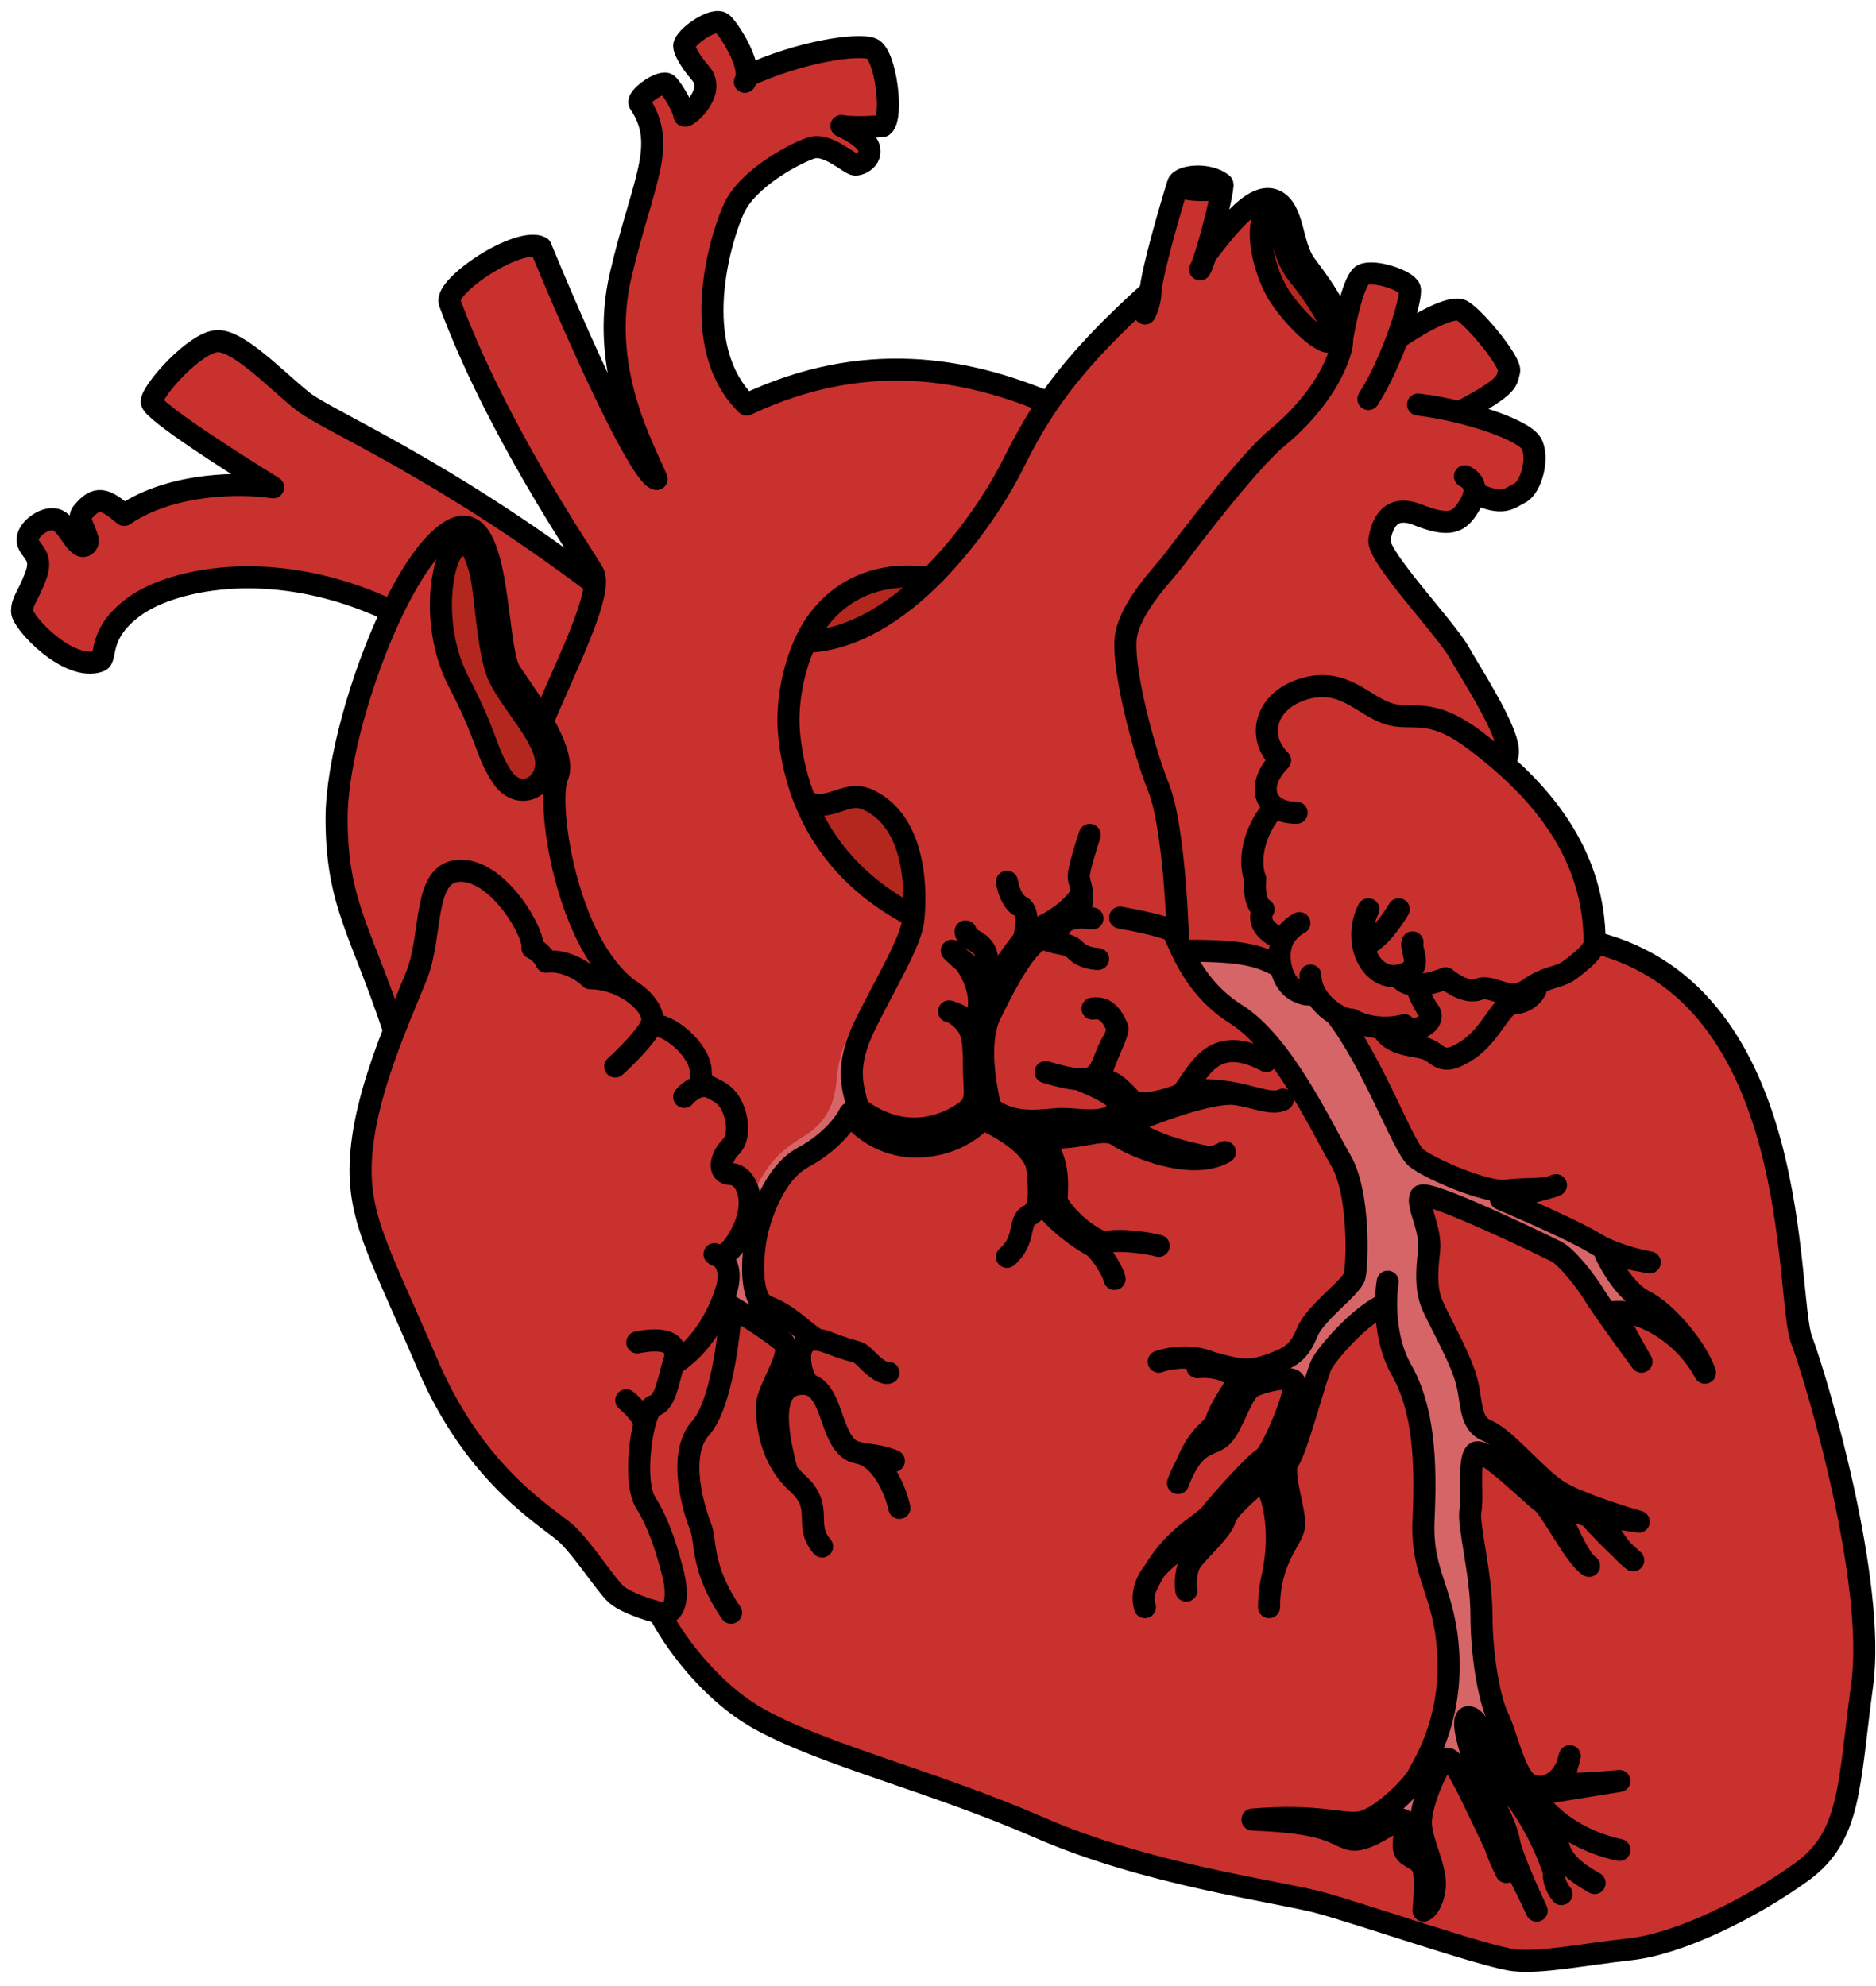 <svg width="85" height="90" viewBox="0 0 85 90" fill="none" xmlns="http://www.w3.org/2000/svg">
<path d="M81.625 60.707C80.875 58.707 81.75 45.082 72.25 42.707C72.25 38.82 69.954 36.169 67.96 34.457C69.25 34.457 66.75 30.708 66.125 29.583C65.5 28.458 62.375 25.208 62.5 24.458C62.625 23.708 63 22.833 64.25 23.333C65.5 23.833 66 23.708 66.375 23.208C66.566 22.954 66.757 22.634 66.799 22.333C68.125 22.958 68.375 22.583 68.875 22.333C69.375 22.083 69.75 20.708 69.375 20.083C69.107 19.636 67.689 19.061 66.125 18.679C68.5 17.458 68.25 17.208 68.375 16.833C68.5 16.458 66.875 14.458 66.25 14.083C65.75 13.783 64.103 14.791 63.312 15.332C63.744 14.178 63.946 13.295 63.875 13.083C63.75 12.708 62.25 12.208 61.75 12.458C61.35 12.658 60.959 14.457 60.814 15.332C60.808 14.081 59.676 12.728 59.125 11.957C58.5 11.082 58.625 9.457 57.75 9.082C56.875 8.707 55.75 10.082 54.625 11.555C54.973 10.459 55.471 8.429 55.375 8.332C54.75 7.832 53.5 7.957 53.375 8.332C53 9.54 52.225 12.207 52.125 13.207C49.848 15.256 48.493 16.798 47.5 18.253C43.75 16.673 39.125 15.833 33.828 18.333C31.155 15.708 32.625 10.833 33.25 9.458C33.875 8.083 36 6.958 36.75 6.708C37.5 6.458 38.5 7.458 38.75 7.458C39 7.458 39.5 7.208 39.375 6.708C39.275 6.308 38.5 5.875 38.125 5.708C38.333 5.75 39 5.808 40 5.708C40.5 5.333 40.125 2.458 39.5 2.208C38.875 1.958 36.25 2.333 33.828 3.458C33.905 2.728 33.082 1.415 32.75 1.083C32.375 0.708 31 1.708 31 2.083C31 2.208 31.15 2.633 31.75 3.333C32.5 4.208 31 5.458 31 5.208C31 4.958 30.5 4.082 30.25 3.832C30 3.582 28.75 4.457 29 4.707C30.25 6.582 29.125 8.207 28.125 12.457C27.125 16.707 29.125 20.207 29.75 21.707C29.125 21.582 26.875 16.957 24.5 11.207C23.5 10.707 20.125 12.957 20.375 13.707C22.5 19.457 26.375 25.082 26.875 25.957C26.943 26.076 26.967 26.247 26.956 26.458C20 21.208 14.875 19.083 13.75 18.208C12.625 17.333 10.875 15.458 9.875 15.458C8.875 15.458 6.875 17.708 6.875 18.208C6.875 18.608 10.542 20.958 12.375 22.083C11.042 21.875 7.825 21.833 5.625 23.333C4.75 22.583 4.375 22.458 3.75 23.208C3.375 23.583 4.25 24.458 3.875 24.708C3.5 24.958 3.125 23.833 2.625 23.583C2.125 23.333 1.25 23.958 1.25 24.458C1.25 24.958 2 25.083 1.625 26.083C1.25 27.083 1 27.208 1 27.708C1 28.208 3.125 30.458 4.5 29.958C4.875 29.833 4.375 28.708 6.125 27.458C7.875 26.208 12.533 25.208 17.769 27.708C16.355 30.663 15.25 34.626 15.25 37.082C15.25 40.958 16.375 42.207 17.858 46.707C17.201 48.391 16.534 50.375 16.375 52.207C16.125 55.082 17.125 56.582 19.375 61.832C21.625 67.082 25 68.832 25.75 69.582C26.5 70.332 27.375 71.707 27.875 72.207C28.275 72.607 29.375 72.957 29.875 73.082C30.417 74.165 32.1 76.657 34.5 77.957C37.5 79.582 42.25 80.707 47.125 82.832C52 84.957 57.875 85.707 59.75 86.207C61.625 86.707 67.375 88.707 68.625 88.832C69.875 88.957 71.625 88.582 73.875 88.332C76.125 88.082 79.375 86.457 81.625 84.832C83.875 83.207 83.75 80.957 84.375 76.332C85 71.707 82.375 62.707 81.625 60.707Z" fill="#C9312E"/>
<path d="M32.507 56.925C32.735 56.92 33.142 56.591 33.625 55.625C34.5 52.125 36.125 51.836 36.875 51.168C38 50.166 37.837 49.066 38 48.25C38.25 47 39.071 45.704 39.25 45.375C39.75 44.457 41.752 40.62 41.375 41.75C41 42.875 40.25 44 39.25 46C38.25 48 38.5 49.5 38.875 50.25C41 51.875 42.875 51 43.625 50.5C44.375 50 44.125 49.625 44.125 48.25C44.125 46.875 44 46.5 43.25 45.962C43.563 46.088 43.972 46.312 44.125 46.61C44.625 45.344 44.25 44.5 43.75 43.681C44.316 44.11 44.717 44.153 44.731 43.5C44.809 43.978 44.782 44.651 44.75 45C44.958 44.625 45.575 43.625 46.375 42.625C46.375 42.607 46.381 42.582 46.396 42.553C46.448 42.447 46.61 42.281 47 42.125C47.625 41.875 48.62 41.25 49.025 40.5C49.067 40.845 49.017 41.249 48.62 41.664C47.851 41.838 47.797 42.54 48.125 42.819C47.936 42.781 47.703 42.742 47.375 42.625C46.625 42.357 45.25 45.25 44.875 46C44.5 46.75 44.375 48.125 44.875 50.25C46 51.125 47.375 50.75 48.125 50.75C48.875 50.75 50 51 50.5 50.5C51 50 50.5 49.625 48.875 48.95C50.041 49.014 49.828 48.176 50.5 47.107C50.22 47.816 49.629 49 50 49C50.5 49 51 49.625 51.25 49.875C51.5 50.125 52.25 50.125 53.55 49.625C54.1 49.375 55.25 49.375 56.625 49.751C56.426 49.702 56.217 49.656 56 49.625C55.125 49.5 53.125 50.125 51 51C51.5 51.375 52.25 52 54.845 52.5C53.331 52.835 51.275 51.933 50.625 51.5C49.875 51 48.75 51.875 46.875 51.5C48.125 52.25 47.875 54 47.875 54.375C47.875 54.75 49 56 50 56.34C49.816 56.375 49.646 56.427 49.5 56.5C49.25 56.375 47.625 55.375 47.064 54.25C47.082 53.929 47.052 53.518 47 53C46.9 52 45.292 51.083 44.5 50.75C44.167 51.167 43.1 52 41.5 52C39.9 52 38.833 51 38.5 50.5C38.333 50.875 37.675 51.8 36.375 52.5C35.075 53.2 34.417 55.208 34.25 56.125C34.083 57.042 33.95 58.95 34.75 59.25C35.75 59.625 36.25 60.25 37 60.752C35.938 60.676 36.184 62.202 36.625 62.78C36.548 62.76 36.465 62.75 36.375 62.75C34.875 62.75 35.125 64.75 35.662 66.75C34.842 65.686 34.75 64.395 34.75 63.75C34.75 63 36 61.375 35.5 60.875C35.1 60.475 33.75 59.625 33.125 59.25C32.875 59.25 32.475 59.125 32.875 58.625C33.225 57.574 32.834 57.085 32.507 56.925C32.452 56.926 32.407 56.908 32.375 56.875C32.416 56.886 32.461 56.902 32.507 56.925Z" fill="#D66568"/>
<path d="M58.875 45C59.275 45.2 59.499 45.083 59.561 45C59.776 45.429 60.149 45.78 60.517 46C62.25 48.25 63.559 52 64.155 52.5C64.75 53 67.375 54.125 68.25 54C68.976 53.896 69.702 53.965 70.214 53.848C70.326 53.814 70.423 53.781 70.5 53.75C70.415 53.793 70.319 53.824 70.214 53.848C69.595 54.038 68.529 54.269 68 54.375C69.083 54.833 71.45 55.875 72.25 56.375C72.953 56.814 73.963 57.093 74.538 57.21L74.75 57.25C74.689 57.24 74.618 57.227 74.538 57.21L72.75 56.875C73 57.417 73.7 58.6 74.5 59C75.5 59.5 76.875 61.125 77.25 62.25C76.25 60.375 74.25 59.375 73.125 59.5C73.725 60.6 74.208 61.458 74.375 61.75C73.792 60.958 72.55 59.25 72.25 58.75C71.875 58.125 71 57 70.5 56.75C70 56.5 64.595 53.875 64.375 54.25C64.155 54.625 64.875 55.75 64.75 56.75C64.625 57.75 64.625 58.5 64.875 59.125C65.125 59.75 66 61.25 66.375 62.375C66.75 63.5 66.5 64.5 67.375 64.875C68.25 65.25 69.625 67 70.625 67.625C71.425 68.125 73.375 68.75 74.25 69L72.625 68.75C72.723 69.077 73.022 69.754 73.532 70.32C73.681 70.459 73.837 70.603 74 70.75C73.828 70.621 73.672 70.474 73.532 70.32C72.769 69.6 72.209 68.994 72 68.75L70.5 68.25C70.811 69.028 71.499 70.574 71.915 70.94C71.944 70.963 71.973 70.984 72 71C71.973 70.987 71.945 70.966 71.915 70.94C71.278 70.431 70.234 68.364 69.875 68.125C69.5 67.875 67.25 65.625 66.875 65.875C66.5 66.125 66.75 67.875 66.625 68.5C66.5 69.125 67.125 71.375 67.125 73.25C67.125 75.125 67.5 77.125 67.875 77.875C68.25 78.625 68.625 80.5 69.25 80.875C69.808 81.21 70.664 80.947 71.019 79.999C71.05 79.886 71.086 79.762 71.125 79.625C71.098 79.76 71.062 79.885 71.019 79.999C70.854 80.608 70.848 80.875 71.375 80.875C71.875 80.875 72.917 80.792 73.375 80.75L69.5 81.375C69.647 81.651 69.971 82.072 70.484 82.5C70.678 83.046 70.332 83.659 71 84.434C70.635 84.406 70.448 84.598 70.409 84.875C70 83.625 69.25 82.125 68.25 81C67.25 79.875 67.25 78.125 66.625 77.875C66 77.625 66.75 79.875 67.125 80.625C67.5 81.375 68.25 82.75 68.375 83.5C68.459 84.002 69.014 85.296 69.413 86.169C69.493 86.337 69.564 86.491 69.625 86.625C69.564 86.495 69.491 86.34 69.413 86.169C68.948 85.186 68.217 83.756 67.875 83.5C67.715 83.38 67.696 83.482 67.75 83.686C66.875 81.875 66 79.875 65.625 79.75C65.25 79.625 64.375 81.75 64.375 82.625C64.375 83.5 65.125 84.75 65 85.625C64.9 86.325 64.625 86.583 64.5 86.625C64.542 86.167 64.6 85.15 64.5 84.75C64.375 84.25 63.75 84.25 63.625 83.875C63.5 83.5 63.875 82.5 63.5 82.5C63.125 82.5 61.875 83.625 61.125 83.375C60.375 83.125 60.125 82.625 56.75 82.5C59.75 82.25 60.75 82.75 61.625 82.625C62.5 82.5 64 81 64.25 80.5C64.5 80 65.75 78.125 65.625 75.125C65.5 72.125 64.375 71.5 64.5 68.875C64.625 66.25 64.5 63.875 63.5 62.125C62.955 61.17 62.804 60.007 62.803 59.125C61.625 59.625 60.125 61.375 59.875 61.875C59.625 62.375 58.75 65.75 58.375 66.25C58 66.75 58.75 68.625 58.625 69.25C58.531 69.719 57.945 70.328 57.658 71.5C58.125 69.375 57.625 67.875 57.5 67.625C57.423 67.472 57.502 67.064 57.585 66.75C56.875 67.375 55.625 68.375 55.5 68.875C55.48 68.957 55.436 69.049 55.375 69.147C53.994 69.788 52.909 70.48 52.316 71.216C52.155 71.485 51.999 71.786 51.853 72.125C51.919 71.815 52.078 71.512 52.316 71.216C53.283 69.605 54.446 69.161 54.875 68.625C55.375 68 56.842 66.375 57.25 66.125C57.658 65.875 58.875 62.875 58.625 62.625C58.375 62.375 57.25 62.625 56.75 62.875C56.25 63.125 55.875 64.625 55.375 65.125C54.959 65.541 54.369 65.351 53.75 66.431C54.375 64.875 55 64.875 55.125 64.375C55.225 63.975 55.833 63.042 56.125 62.625C56.038 62.495 55.832 62.304 55.5 62.165C55.313 62.009 55.111 61.89 54.903 61.8C54.706 61.745 54.49 61.682 54.25 61.611C54.468 61.648 54.689 61.708 54.903 61.8C56.243 62.179 56.678 62.202 57.585 61.875C58.625 61.5 58.875 61.25 59.25 60.375C59.625 59.5 61.25 58.375 61.375 57.875C61.5 57.375 61.625 54.125 60.75 52.625C59.875 51.125 58.125 47.328 56 46C54.633 45.145 53.938 43.941 53.55 43.125C56 43.125 56.94 43.25 58.032 43.875C58.15 44.403 58.453 44.859 58.875 45Z" fill="#D66568"/>
<path d="M59.125 12.875C58.75 12.375 58.375 12.125 58 10.5C57.958 10.125 57.625 9.5 57.375 9.75C56.822 10.303 57.25 12.375 58 13.5C58.75 14.625 60.25 16 60.375 15.375C60.5 14.75 59.5 13.375 59.125 12.875Z" fill="#B4271E"/>
<path d="M53.375 8.366C53.5 7.991 54.75 7.866 55.375 8.366C55.625 8.741 53.375 8.741 53.375 8.366Z" fill="#B4271E"/>
<path d="M20.625 24.825C20 25.325 19.5 28.325 20.75 30.825C22.125 33.45 22 34.075 22.75 35.2C23.487 36.305 24.75 35.7 24.75 34.575C24.75 33.45 23.25 31.95 22.625 30.7C22.095 29.639 22 26.7 21.75 25.825C21.5 24.95 21.25 24.325 20.625 24.825Z" fill="#B4271E"/>
<path d="M41.375 41.5C39.75 40.75 38 39.5 36.5 36.375C36.583 36.417 36.825 36.5 37.125 36.5C37.5 36.5 38.5 36.125 39 36.125C39.4 36.125 40.083 36.708 40.375 37C40.792 37.458 41.575 39 41.375 41.5Z" fill="#B4271E"/>
<path d="M36.5 29C38.25 25.875 40.75 26 42.125 26.25C39.5 28.75 37.5 29.125 36.5 29Z" fill="#B4271E"/>
<path d="M72.25 42.707C81.75 45.082 80.875 58.707 81.625 60.707C82.375 62.707 85 71.707 84.375 76.332C83.75 80.957 83.875 83.207 81.625 84.832C79.375 86.457 76.125 88.082 73.875 88.332C71.625 88.582 69.875 88.957 68.625 88.832C67.375 88.707 61.625 86.707 59.75 86.207C57.875 85.707 52 84.957 47.125 82.832C42.25 80.707 37.5 79.582 34.5 77.957C32.1 76.657 30.417 74.165 29.875 73.082M72.25 42.707C72.257 43.082 71.625 43.582 71.125 43.957C70.688 44.285 70.251 44.23 69.564 44.629M72.25 42.707C72.25 38.82 69.954 36.169 67.96 34.457M29.875 73.082C29.375 72.957 28.275 72.607 27.875 72.207C27.375 71.707 26.5 70.332 25.75 69.582C25 68.832 21.625 67.082 19.375 61.832C17.125 56.582 16.125 55.082 16.375 52.207C16.534 50.375 17.201 48.391 17.858 46.707M29.875 73.082C30.625 73.309 30.75 72.332 30.5 71.332C30.25 70.332 29.875 69.082 29.25 68.082C28.804 67.368 28.931 65.509 29.222 64.457M29.5 46.457C30.25 46.332 31.75 47.582 31.75 48.582C31.75 49.025 31.968 49.163 32.25 49.304M29.5 46.457C29.3 46.957 28.333 47.915 27.875 48.332M29.5 46.457C29.728 46.001 29.264 45.315 28.5 44.847M30.5 61.832C31.5 61.207 32.375 60.082 32.875 58.582C33.275 57.382 32.708 56.915 32.375 56.832C32.542 56.999 33.025 57.032 33.625 55.832C34.375 54.332 33.75 53.207 33.125 53.207C32.5 53.207 32.625 52.457 33.125 51.957C33.625 51.457 33.375 50.207 32.875 49.707C32.67 49.502 32.445 49.403 32.25 49.304M30.5 61.832C30.875 60.832 30.125 60.582 28.875 60.832M30.5 61.832C30.25 62.707 30.125 63.582 29.625 63.707C29.482 63.743 29.339 64.035 29.222 64.457M32.25 49.304C31.75 49.026 31.208 49.457 31 49.707M29.222 64.457C28.944 63.957 28.542 63.582 28.375 63.457M58.75 36.832C58.322 36.832 57.986 36.73 57.75 36.559M57.75 36.559C57.158 36.129 57.196 35.261 58 34.457C56.875 33.332 57.375 31.707 59.125 31.207C60.875 30.707 61.75 31.957 62.875 32.332C64 32.707 64.75 31.957 66.875 33.582C67.214 33.841 67.581 34.132 67.96 34.457M57.75 36.559C56.55 37.977 56.667 39.332 56.875 39.832C56.833 40.207 56.85 41.007 57.25 41.207C56.85 41.907 57.667 42.415 58.125 42.582M58.125 42.582C58.208 42.415 58.475 42.032 58.875 41.832M58.125 42.582C57.961 42.965 57.94 43.42 58.032 43.832M59.375 44.207C59.375 44.474 59.445 44.727 59.561 44.957M59.561 44.957C59.499 45.04 59.275 45.157 58.875 44.957C58.453 44.816 58.151 44.36 58.032 43.832M59.561 44.957C59.776 45.386 60.149 45.737 60.517 45.957M62 41.207C61.724 41.758 61.668 42.343 61.769 42.85M63.375 44.207C64.625 43.957 63.875 43.082 64 42.707M63.375 44.207C62.584 44.365 61.944 43.723 61.769 42.85M63.375 44.207C63.504 44.507 63.806 44.619 64.155 44.629M61.769 42.85C62.354 42.736 63.083 41.707 63.375 41.207M64.155 44.629C64.619 44.642 65.167 44.475 65.5 44.332C65.792 44.582 66.5 45.032 67 44.832C67.625 44.582 68.375 45.457 69.25 44.832C69.36 44.753 69.465 44.686 69.564 44.629M64.155 44.629C64.228 44.863 64.45 45.432 64.75 45.832C65.125 46.332 64 46.957 63.625 46.457C63.418 46.519 63.051 46.581 62.625 46.566M62.625 46.566C62.194 46.551 61.702 46.458 61.25 46.207C61.049 46.207 60.784 46.117 60.517 45.957M62.625 46.566C63 47.457 64.25 47.332 64.75 47.582C65.25 47.832 65.375 48.332 66.5 47.582C67.625 46.832 68 45.457 68.625 45.457C69.25 45.457 69.753 44.8 69.564 44.629M60.517 45.957C62.25 48.207 63.56 51.957 64.155 52.457C64.75 52.957 67.375 54.082 68.25 53.957C69.125 53.832 70 53.957 70.5 53.707C70 53.907 68.625 54.207 68 54.332C69.083 54.79 71.45 55.832 72.25 56.332C73.05 56.832 74.25 57.123 74.75 57.207L72.75 56.832C73 57.373 73.7 58.557 74.5 58.957C75.5 59.457 76.875 61.082 77.25 62.207C76.25 60.332 74.25 59.332 73.125 59.457C73.725 60.557 74.208 61.415 74.375 61.707C73.792 60.915 72.55 59.207 72.25 58.707C71.875 58.082 71 56.957 70.5 56.707C70 56.457 64.595 53.832 64.375 54.207C64.155 54.582 64.875 55.707 64.75 56.707C64.625 57.707 64.625 58.457 64.875 59.082C65.125 59.707 66 61.207 66.375 62.332C66.75 63.457 66.5 64.457 67.375 64.832C68.25 65.207 69.625 66.957 70.625 67.582C71.425 68.082 73.375 68.707 74.25 68.957L72.625 68.707C72.75 69.124 73.2 70.107 74 70.707C73 69.807 72.25 68.999 72 68.707L70.5 68.207C70.833 69.04 71.6 70.757 72 70.957C71.375 70.582 70.25 68.332 69.875 68.082C69.5 67.832 67.25 65.582 66.875 65.832C66.5 66.082 66.75 67.832 66.625 68.457C66.5 69.082 67.125 71.332 67.125 73.207C67.125 75.082 67.5 77.082 67.875 77.832C68.25 78.582 68.625 80.457 69.25 80.832C69.875 81.207 70.875 80.832 71.125 79.582C70.875 80.457 70.75 80.832 71.375 80.832C71.875 80.832 72.917 80.749 73.375 80.707L69.5 81.332C69.647 81.608 69.971 82.029 70.484 82.457M73.375 83.832C72.089 83.552 71.134 82.999 70.484 82.457M70.484 82.457C70.678 83.003 70.332 83.616 71 84.391M72.25 85.332C71.639 84.992 71.249 84.68 71 84.391M71 84.391C70.635 84.362 70.448 84.555 70.409 84.832M70.75 85.832C70.493 85.511 70.368 85.124 70.409 84.832M70.409 84.832C70 83.582 69.25 82.082 68.25 80.957C67.25 79.832 67.25 78.082 66.625 77.832C66 77.582 66.75 79.832 67.125 80.582C67.5 81.332 68.25 82.707 68.375 83.457C68.475 84.057 69.25 85.79 69.625 86.582C69.208 85.665 68.275 83.757 67.875 83.457C67.715 83.337 67.696 83.439 67.75 83.642M68.25 84.832C68.075 84.482 67.831 83.948 67.75 83.642M67.75 83.642C66.875 81.832 66 79.832 65.625 79.707C65.25 79.582 64.375 81.707 64.375 82.582C64.375 83.457 65.125 84.707 65 85.582C64.9 86.282 64.625 86.54 64.5 86.582C64.542 86.124 64.6 85.107 64.5 84.707C64.375 84.207 63.75 84.207 63.625 83.832C63.5 83.457 63.875 82.457 63.5 82.457C63.125 82.457 61.875 83.582 61.125 83.332C60.375 83.082 60.125 82.582 56.75 82.457C59.75 82.207 60.75 82.707 61.625 82.582C62.5 82.457 64 80.957 64.25 80.457C64.5 79.957 65.75 78.082 65.625 75.082C65.5 72.082 64.375 71.457 64.5 68.832C64.625 66.207 64.5 63.832 63.5 62.082C62.955 61.127 62.804 59.964 62.803 59.082M62.875 58.082C62.835 58.321 62.803 58.67 62.803 59.082M62.803 59.082C61.625 59.582 60.125 61.332 59.875 61.832C59.625 62.332 58.75 65.707 58.375 66.207C58 66.707 58.75 68.582 58.625 69.207C58.531 69.676 57.945 70.285 57.658 71.457M57.5 72.832C57.5 72.301 57.562 71.847 57.658 71.457M57.658 71.457C58.125 69.332 57.625 67.832 57.5 67.582C57.423 67.428 57.502 67.02 57.585 66.707M57.658 66.457C57.636 66.525 57.61 66.612 57.585 66.707M57.585 66.707C56.875 67.332 55.625 68.332 55.5 68.832C55.48 68.914 55.436 69.005 55.375 69.104M53.75 72.082C53.708 71.79 53.7 71.107 54 70.707C54.314 70.289 55.065 69.608 55.375 69.104M55.375 69.104C53.439 70.003 52.085 70.999 51.853 72.082M51.875 72.832C51.806 72.578 51.8 72.328 51.853 72.082M51.853 72.082C52.875 69.707 54.375 69.207 54.875 68.582C55.375 67.957 56.842 66.332 57.25 66.082C57.658 65.832 58.875 62.832 58.625 62.582C58.375 62.332 57.25 62.582 56.75 62.832C56.25 63.082 55.875 64.582 55.375 65.082C54.959 65.498 54.369 65.308 53.75 66.388M53.375 67.207C53.5 66.873 53.626 66.605 53.75 66.388M53.75 66.388C54.375 64.832 55 64.832 55.125 64.332C55.225 63.932 55.833 62.998 56.125 62.582C56.038 62.452 55.832 62.261 55.5 62.122M54.25 61.957C54.778 61.909 55.193 61.993 55.5 62.122M55.5 62.122C55.121 61.806 54.681 61.64 54.25 61.567M52.5 61.707C52.862 61.578 53.545 61.448 54.25 61.567M54.25 61.567C56.125 62.122 56.545 62.207 57.585 61.832C58.625 61.457 58.875 61.207 59.25 60.332C59.625 59.457 61.25 58.332 61.375 57.832C61.5 57.332 61.625 54.082 60.75 52.582C59.875 51.082 58.125 47.285 56 45.957C54.633 45.102 53.938 43.898 53.55 43.082M50.75 41.582C51.458 41.707 52.925 42.007 53.125 42.207C53.187 42.268 53.263 42.446 53.375 42.698M53.55 43.082C56 43.082 56.94 43.207 58.032 43.832M53.55 43.082C53.483 42.941 53.426 42.812 53.375 42.698M33.125 73.082C31.75 71.082 32 69.832 31.75 69.207C31.5 68.582 30.625 65.957 31.75 64.707C32.65 63.707 33.042 60.624 33.125 59.207C33.75 59.582 35.1 60.432 35.5 60.832C36 61.332 34.75 62.957 34.75 63.707C34.75 64.352 34.842 65.642 35.662 66.707M37.25 70.082C36.375 69.082 37.375 68.332 36.125 67.207C35.949 67.049 35.796 66.881 35.662 66.707M35.662 66.707C35.125 64.707 34.875 62.707 36.375 62.707C36.465 62.707 36.548 62.717 36.625 62.737M40.75 68.332C40.596 67.641 40.068 66.27 39.125 65.903M39.125 65.903C39.045 65.872 38.961 65.847 38.875 65.832C37.582 65.597 37.836 63.042 36.625 62.737M39.125 65.903C39.825 65.946 40.333 66.124 40.5 66.207M36.625 62.737C36.184 62.159 35.938 60.633 37 60.709M40.25 62.207C40.167 62.248 39.875 62.207 39.375 61.707C38.75 61.082 39.125 61.457 37.5 60.832C37.308 60.758 37.142 60.719 37 60.709M37 60.709C36.25 60.207 35.75 59.582 34.75 59.207C33.95 58.907 34.083 56.998 34.25 56.082C34.417 55.165 35.075 53.157 36.375 52.457C37.675 51.757 38.333 50.832 38.5 50.457C38.833 50.957 39.9 51.957 41.5 51.957C43.1 51.957 44.167 51.124 44.5 50.707C45.292 51.04 46.9 51.957 47 52.957C47.052 53.475 47.082 53.886 47.064 54.207M45.625 56.957C46.5 56.207 46.125 55.332 46.625 55.082C46.918 54.935 47.039 54.66 47.064 54.207M47.064 54.207C47.625 55.332 49.25 56.332 49.5 56.457M49.5 56.457C49.75 56.582 50.375 57.457 50.5 57.957M49.5 56.457C49.646 56.384 49.816 56.332 50 56.297M52.5 56.457C51.955 56.321 50.829 56.14 50 56.297M50 56.297C49 55.957 47.875 54.707 47.875 54.332C47.875 53.957 48.125 52.207 46.875 51.457C48.75 51.832 49.875 50.957 50.625 51.457C51.275 51.89 53.332 52.792 54.845 52.457M55.5 52.207C55.3 52.324 55.079 52.405 54.845 52.457M54.845 52.457C52.25 51.957 51.5 51.332 51 50.957C53.125 50.082 55.125 49.457 56 49.582C56.217 49.613 56.426 49.659 56.625 49.707M58.125 49.832C57.749 50.02 57.231 49.854 56.625 49.707M56.625 49.707C55.25 49.332 54.1 49.332 53.55 49.582M53.55 49.582C54.375 48.457 55 46.832 57.375 48.082M53.55 49.582C52.25 50.082 51.5 50.082 51.25 49.832C51 49.582 50.5 48.957 50 48.957C49.629 48.957 50.22 47.772 50.5 47.064M49.5 45.707C50.25 45.582 50.5 46.332 50.625 46.566C50.657 46.627 50.598 46.816 50.5 47.064M50.5 47.064C49.828 48.133 50.041 48.971 48.875 48.907M47.375 48.582C48.043 48.785 48.522 48.887 48.875 48.907M48.875 48.907C50.5 49.582 51 49.957 50.5 50.457C50 50.957 48.875 50.707 48.125 50.707C47.375 50.707 46 51.082 44.875 50.207C44.375 48.082 44.5 46.707 44.875 45.957C45.25 45.207 46.625 42.314 47.375 42.582C47.703 42.699 47.936 42.738 48.125 42.775M49.75 43.457C49.542 43.457 49.05 43.382 48.75 43.082C48.539 42.871 48.368 42.824 48.125 42.775M48.125 42.775C47.797 42.497 47.851 41.794 48.62 41.621M49.5 41.621C49.458 41.608 49.3 41.582 49 41.582C48.858 41.582 48.731 41.596 48.62 41.621M48.62 41.621C49.017 41.206 49.067 40.801 49.025 40.457M49.375 37.832C49.208 38.332 48.875 39.407 48.875 39.707C48.875 39.885 48.987 40.147 49.025 40.457M49.025 40.457C48.62 41.207 47.625 41.832 47 42.082C46.5 42.282 46.375 42.498 46.375 42.582M46.375 42.582C46.5 42.165 46.65 41.282 46.25 41.082C45.85 40.882 45.667 40.248 45.625 39.957M46.375 42.582C45.575 43.582 44.958 44.582 44.75 44.957C44.782 44.608 44.809 43.935 44.731 43.457M43.75 42.207C43.75 42.582 44.375 42.582 44.625 43.082C44.673 43.177 44.707 43.307 44.731 43.457M43.125 43.082C43.347 43.303 43.558 43.493 43.75 43.638M44.731 43.457C44.717 44.11 44.316 44.067 43.75 43.638M43.75 43.638C44.25 44.457 44.625 45.301 44.125 46.566C43.972 46.269 43.564 46.045 43.25 45.919M43 45.832C43.068 45.851 43.155 45.88 43.25 45.919M43.25 45.919C44 46.457 44.125 46.832 44.125 48.207C44.125 49.582 44.375 49.957 43.625 50.457C42.875 50.957 41 51.832 38.875 50.207C38.625 49.207 38.25 48.332 39.25 46.332C40.25 44.332 41.25 42.707 41.375 41.707C41.5 40.707 41.625 37.207 39.25 36.207C38.25 35.832 37.619 36.832 36.494 36.332M41.395 41.524C37.27 39.399 36 35.957 35.75 33.207C35.645 32.048 35.862 30.467 36.5 29.082M42.125 26.207C39.305 25.773 37.376 27.181 36.5 29.082M36.5 29.082C40.887 28.957 44.625 23.582 45.875 21.082C46.366 20.1 46.857 19.195 47.5 18.253M52.125 13.207C52.125 13.582 52 13.957 51.875 14.207M52.125 13.207C52.225 12.207 53 9.54 53.375 8.332M52.125 13.207C49.848 15.256 48.493 16.798 47.5 18.253M53.375 8.332C53.5 7.957 54.75 7.832 55.375 8.332M53.375 8.332C53.375 8.707 55.625 8.707 55.375 8.332M55.375 8.332C55.471 8.429 54.973 10.459 54.625 11.555M54.375 12.207C54.432 12.121 54.522 11.879 54.625 11.555M54.625 11.555C55.75 10.082 56.875 8.707 57.75 9.082C58.625 9.457 58.5 11.082 59.125 11.957C59.676 12.728 60.808 14.081 60.814 15.332M53.375 42.698C53.333 40.993 53.1 37.207 52.5 35.707C51.75 33.832 50.875 30.332 51 28.957C51.125 27.582 52.75 25.957 53.125 25.457C53.5 24.957 56.5 20.957 57.875 19.832C59.25 18.707 60.375 17.207 60.75 15.832C60.795 15.669 60.815 15.501 60.814 15.332M17.858 46.707C18.232 45.749 18.603 44.887 18.875 44.207C19.625 42.332 19.125 39.457 20.875 39.457C22.625 39.457 24.25 42.332 24.125 42.957C24.525 43.157 24.708 43.457 24.75 43.582C25.65 43.482 26.458 44.04 26.75 44.332C27.388 44.332 28.006 44.544 28.5 44.847M17.858 46.707C16.375 42.207 15.25 40.958 15.25 37.082C15.25 34.626 16.355 30.663 17.769 27.708M28.5 44.847C25.625 42.736 24.75 36.332 25.25 35.207C25.511 34.62 25.122 33.654 24.586 32.707M24.586 32.707C24.094 31.839 23.478 30.986 23.125 30.457C22.375 29.332 22.75 22.582 20.375 24.082C19.506 24.631 18.586 26.002 17.769 27.708M24.586 32.707C25.375 30.764 26.882 27.795 26.956 26.458M33.75 3.708C33.793 3.637 33.818 3.552 33.828 3.458M33.828 3.458C33.905 2.728 33.082 1.415 32.75 1.083C32.375 0.708 31 1.708 31 2.083C31 2.208 31.15 2.633 31.75 3.333C32.5 4.208 31 5.458 31 5.208C31 4.958 30.5 4.082 30.25 3.832C30 3.582 28.75 4.457 29 4.707C30.25 6.582 29.125 8.207 28.125 12.457C27.125 16.707 29.125 20.207 29.75 21.707C29.125 21.582 26.875 16.957 24.5 11.207C23.5 10.707 20.125 12.957 20.375 13.707C22.5 19.457 26.375 25.082 26.875 25.957C26.943 26.076 26.967 26.247 26.956 26.458M33.828 3.458C36.25 2.333 38.875 1.958 39.5 2.208C40.125 2.458 40.5 5.333 40 5.708C39 5.808 38.333 5.75 38.125 5.708C38.5 5.875 39.275 6.308 39.375 6.708C39.5 7.208 39 7.458 38.75 7.458C38.5 7.458 37.5 6.458 36.75 6.708C36 6.958 33.875 8.083 33.25 9.458C32.625 10.833 31.155 15.708 33.828 18.333C39.125 15.833 43.75 16.673 47.5 18.253M26.956 26.458C20 21.208 14.875 19.083 13.75 18.208C12.625 17.333 10.875 15.458 9.875 15.458C8.875 15.458 6.875 17.708 6.875 18.208C6.875 18.608 10.542 20.958 12.375 22.083C11.042 21.875 7.825 21.833 5.625 23.333C4.75 22.583 4.375 22.458 3.75 23.208C3.375 23.583 4.25 24.458 3.875 24.708C3.5 24.958 3.125 23.833 2.625 23.583C2.125 23.333 1.25 23.958 1.25 24.458C1.25 24.958 2 25.083 1.625 26.083C1.25 27.083 1 27.208 1 27.708C1 28.208 3.125 30.458 4.5 29.958C4.875 29.833 4.375 28.708 6.125 27.458C7.875 26.208 12.533 25.208 17.769 27.708M67.96 34.457C69.25 34.457 66.75 30.708 66.125 29.583C65.5 28.458 62.375 25.208 62.5 24.458C62.625 23.708 63 22.833 64.25 23.333C65.5 23.833 66 23.708 66.375 23.208C66.566 22.954 66.757 22.634 66.799 22.333M66.375 21.583C66.743 21.767 66.84 22.042 66.799 22.333M66.799 22.333C68.125 22.958 68.375 22.583 68.875 22.333C69.375 22.083 69.75 20.708 69.375 20.083C69.107 19.636 67.689 19.061 66.125 18.679M64.25 18.333C64.856 18.404 65.502 18.526 66.125 18.679M66.125 18.679C68.5 17.458 68.25 17.208 68.375 16.833C68.5 16.458 66.875 14.458 66.25 14.083C65.75 13.783 64.103 14.791 63.312 15.332M62 18.083C63.125 16.333 64 13.458 63.875 13.083C63.75 12.708 62.25 12.208 61.75 12.458C61.35 12.658 60.959 14.457 60.814 15.332M58 10.457C58.375 12.082 58.75 12.332 59.125 12.832C59.5 13.332 60.5 14.707 60.375 15.332C60.25 15.957 58.75 14.582 58 13.457C57.25 12.332 56.822 10.26 57.375 9.707C57.625 9.457 57.958 10.082 58 10.457ZM20.75 30.832C19.5 28.332 20 25.332 20.625 24.832C21.25 24.332 21.5 24.957 21.75 25.832C22 26.707 22.095 29.647 22.625 30.707C23.25 31.957 24.75 33.457 24.75 34.582C24.75 35.707 23.487 36.313 22.75 35.207C22 34.082 22.125 33.457 20.75 30.832Z" stroke="black" stroke-linecap="round" stroke-linejoin="round"/>
</svg>
